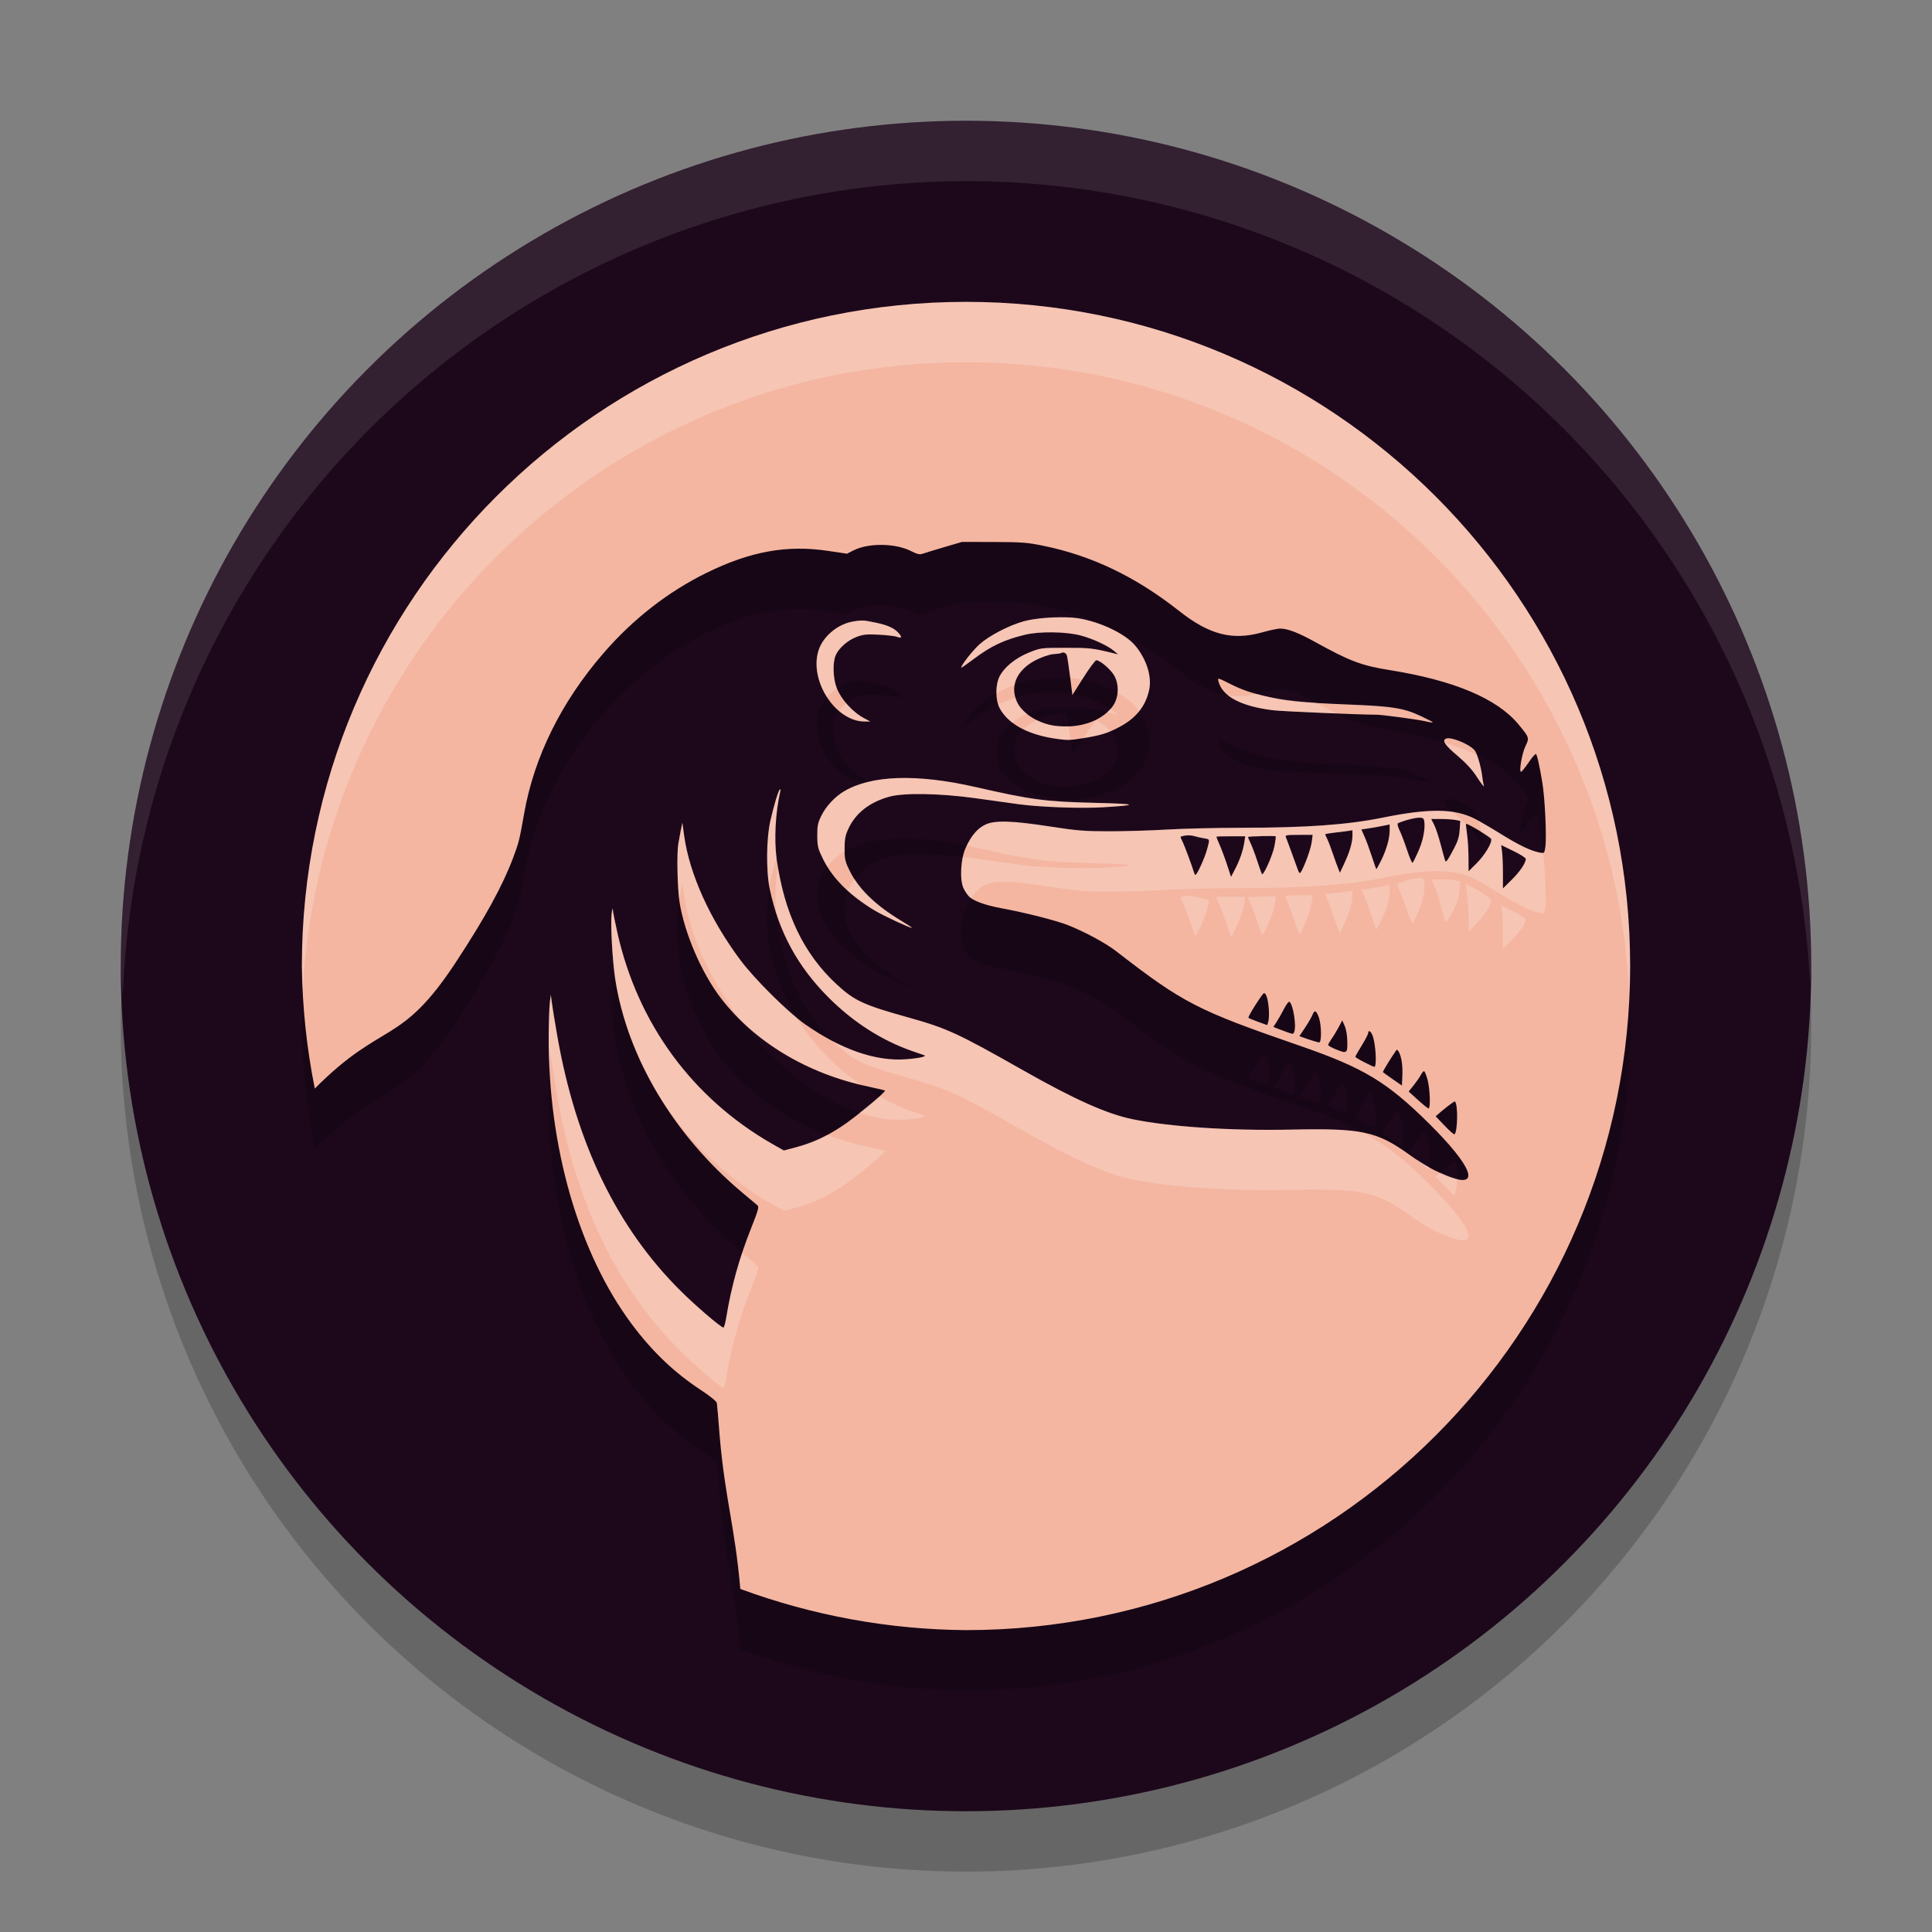 <svg xmlns="http://www.w3.org/2000/svg" width="32" height="32" version="1.1">
 <rect width="100%" height="100%" fill="#808080" stroke="none"/>
 <circle style="opacity:0.2" cx="16" cy="17" r="14"/>
 <circle style="fill:#1d081b" cx="16" cy="16" r="14"/>
 <path style="opacity:0.2" d="M 16,6 C 9.925,6 5,10.925 5,17 c 0.008,0.682 0.08,1.362 0.214,2.03 1.131,-1.139 1.413,-0.686 2.336,-2.093 0.489,-0.744 0.778,-1.27 0.952,-1.738 0.092,-0.246 0.103,-0.292 0.18,-0.728 0.165,-0.936 0.613,-1.841 1.309,-2.648 0.493,-0.571 1.075,-1.025 1.716,-1.339 0.724,-0.354 1.325,-0.462 2.005,-0.361 l 0.317,0.047 0.11,-0.056 c 0.247,-0.124 0.689,-0.119 0.947,0.011 0.108,0.054 0.148,0.063 0.195,0.046 0.033,-0.012 0.193,-0.061 0.356,-0.109 l 0.297,-0.087 0.522,0.001 c 0.47,0.002 0.554,0.007 0.831,0.064 0.802,0.165 1.527,0.514 2.241,1.077 0.502,0.396 0.882,0.495 1.378,0.356 0.124,-0.035 0.258,-0.063 0.297,-0.063 0.125,4.23e-4 0.301,0.068 0.581,0.223 0.571,0.316 0.765,0.39 1.234,0.465 1.063,0.17 1.777,0.47 2.132,0.898 0.182,0.22 0.183,0.222 0.115,0.365 -0.058,0.123 -0.109,0.423 -0.071,0.422 0.01,-3.11e-4 0.066,-0.07 0.124,-0.154 0.057,-0.084 0.112,-0.148 0.121,-0.142 0.02,0.012 0.06,0.191 0.107,0.475 0.043,0.254 0.073,0.905 0.05,1.062 -0.016,0.11 -0.018,0.111 -0.093,0.097 -0.148,-0.028 -0.35,-0.125 -0.65,-0.312 -0.167,-0.104 -0.361,-0.217 -0.431,-0.252 -0.329,-0.166 -0.75,-0.171 -1.515,-0.016 -0.588,0.119 -1.257,0.168 -2.346,0.169 -0.418,2.96e-4 -0.978,0.014 -1.246,0.03 -0.268,0.016 -0.695,0.028 -0.949,0.028 -0.405,-1.91e-4 -0.527,-0.01 -0.974,-0.079 -0.638,-0.098 -0.917,-0.106 -1.074,-0.03 -0.13,0.063 -0.23,0.18 -0.32,0.375 -0.089,0.192 -0.106,0.546 -0.035,0.686 0.026,0.051 0.068,0.112 0.093,0.134 0.081,0.073 0.265,0.138 0.524,0.187 0.41,0.076 0.913,0.204 1.113,0.283 0.277,0.11 0.622,0.296 0.794,0.43 1.112,0.861 1.34,0.978 3.036,1.564 1.068,0.369 1.451,0.601 2.154,1.298 0.701,0.697 0.846,1.061 0.352,0.882 -0.233,-0.084 -0.437,-0.196 -0.69,-0.377 -0.539,-0.386 -0.783,-0.437 -1.958,-0.412 -0.998,0.021 -2.01,-0.046 -2.622,-0.172 -0.424,-0.087 -0.96,-0.327 -1.805,-0.806 -1.101,-0.624 -1.268,-0.7 -1.911,-0.88 -0.743,-0.207 -0.892,-0.277 -1.184,-0.547 -0.55,-0.507 -0.873,-1.184 -0.996,-2.085 -0.043,-0.314 -0.019,-0.763 0.059,-1.104 0.007,-0.033 0.005,-0.052 -0.005,-0.042 -0.027,0.027 -0.097,0.259 -0.156,0.516 -0.069,0.3 -0.074,0.842 -0.011,1.139 0.15,0.708 0.461,1.28 0.975,1.794 0.41,0.41 0.881,0.711 1.39,0.888 0.085,0.029 0.171,0.059 0.191,0.066 0.059,0.02 -0.088,0.053 -0.309,0.068 -0.497,0.036 -1.071,-0.165 -1.668,-0.584 -0.28,-0.196 -0.831,-0.744 -1.066,-1.059 -0.504,-0.675 -0.842,-1.423 -0.931,-2.058 l -0.03,-0.216 -0.027,0.13 c -0.014,0.072 -0.032,0.171 -0.04,0.22 -0.028,0.167 -0.015,0.746 0.021,0.969 0.083,0.513 0.362,1.162 0.679,1.579 0.556,0.729 1.432,1.257 2.441,1.47 0.151,0.032 0.277,0.063 0.282,0.067 0.02,0.02 -0.481,0.436 -0.702,0.583 -0.267,0.178 -0.493,0.282 -0.784,0.36 l -0.189,0.05 -0.199,-0.113 c -1.318,-0.757 -2.22,-1.989 -2.557,-3.489 -0.04,-0.179 -0.075,-0.353 -0.077,-0.388 -0.002,-0.035 -0.01,-0.007 -0.019,0.063 -0.021,0.175 0.01,0.76 0.058,1.08 0.194,1.293 0.973,2.599 2.116,3.553 0.115,0.096 0.224,0.187 0.242,0.203 0.027,0.024 0.01,0.085 -0.099,0.359 -0.204,0.512 -0.334,0.98 -0.419,1.499 -0.016,0.095 -0.037,0.17 -0.048,0.167 -0.065,-0.024 -0.455,-0.358 -0.701,-0.602 -1.061,-1.05 -1.737,-2.446 -2.049,-4.226 -0.039,-0.221 -0.079,-0.466 -0.089,-0.544 l -0.019,-0.142 -0.016,0.13 c -0.009,0.072 -0.017,0.318 -0.019,0.548 -0.01,1.84 0.499,3.605 1.38,4.783 0.339,0.453 0.7,0.797 1.14,1.086 0.161,0.106 0.259,0.186 0.265,0.216 0.005,0.026 0.026,0.272 0.047,0.547 0.092,1.061 0.251,1.485 0.342,2.532 C 13.46,27.759 14.724,27.991 16,28 22.075,28 27,23.075 27,17 27,10.925 22.075,6 16,6 Z m 1.649,5.225 c -0.228,-0.006 -0.511,0.017 -0.683,0.063 -0.247,0.066 -0.579,0.239 -0.739,0.381 -0.112,0.1 -0.306,0.346 -0.306,0.389 0,0.007 0.092,-0.057 0.204,-0.141 0.29,-0.218 0.503,-0.319 0.853,-0.404 0.239,-0.058 0.678,-0.052 0.92,0.012 0.204,0.054 0.453,0.17 0.556,0.258 l 0.067,0.056 -0.059,-0.015 c -0.371,-0.091 -0.404,-0.094 -0.807,-0.094 -0.414,-1.6e-5 -0.417,1.86e-4 -0.611,0.078 -0.221,0.089 -0.407,0.239 -0.487,0.393 -0.071,0.137 -0.072,0.392 -0.001,0.525 0.139,0.263 0.461,0.44 0.924,0.508 0.203,0.03 0.237,0.029 0.465,-0.008 0.285,-0.047 0.385,-0.077 0.564,-0.168 0.297,-0.15 0.463,-0.348 0.525,-0.632 0.049,-0.223 -0.049,-0.524 -0.24,-0.743 -0.17,-0.193 -0.573,-0.384 -0.937,-0.443 -0.058,-0.009 -0.128,-0.014 -0.204,-0.016 z m -3.287,0.06 c -0.1,-0.019 -0.223,0.006 -0.269,0.016 -0.239,0.054 -0.461,0.248 -0.533,0.463 -0.166,0.499 0.273,1.186 0.759,1.186 h 0.095 l -0.098,-0.052 c -0.2,-0.107 -0.387,-0.317 -0.461,-0.513 -0.058,-0.156 -0.065,-0.41 -0.015,-0.529 0.051,-0.12 0.197,-0.25 0.345,-0.306 0.114,-0.043 0.167,-0.048 0.371,-0.038 0.131,0.007 0.266,0.022 0.302,0.036 0.084,0.033 0.087,-0.001 0.007,-0.082 -0.11,-0.11 -0.303,-0.143 -0.504,-0.181 z m 3.217,0.529 c 0.045,-0.022 0.081,0.013 0.09,0.036 0.008,0.02 0.032,0.177 0.054,0.349 l 0.039,0.313 0.18,-0.285 c 0.099,-0.157 0.196,-0.288 0.215,-0.291 0.045,-0.009 0.204,0.118 0.278,0.222 0.112,0.157 0.103,0.405 -0.017,0.556 -0.192,0.24 -0.553,0.358 -0.945,0.307 -0.268,-0.034 -0.532,-0.198 -0.623,-0.385 -0.161,-0.332 0.06,-0.659 0.532,-0.79 0.08,-0.022 0.154,-0.01 0.199,-0.032 z m 2.618,0.43 c -0.027,-0.007 -0.024,0.009 -0.016,0.039 0.063,0.251 0.369,0.414 0.902,0.481 0.142,0.018 1.45,0.074 1.72,0.074 0.084,-2.5e-5 0.642,0.074 0.772,0.102 0.21,0.046 0.209,0.041 -0.024,-0.071 -0.292,-0.141 -0.478,-0.171 -1.218,-0.2 -0.79,-0.032 -1.035,-0.057 -1.41,-0.146 -0.214,-0.051 -0.368,-0.105 -0.53,-0.187 -0.113,-0.057 -0.169,-0.085 -0.196,-0.091 z m 3.785,0.984 c -0.017,2.27e-4 -0.03,0.004 -0.039,0.009 -0.058,0.036 -0.007,0.108 0.196,0.279 0.138,0.117 0.242,0.229 0.313,0.338 0.1,0.154 0.144,0.204 0.12,0.136 -0.006,-0.016 -0.015,-0.073 -0.021,-0.125 -0.02,-0.161 -0.077,-0.363 -0.118,-0.426 -0.051,-0.078 -0.259,-0.179 -0.391,-0.205 -0.022,-0.004 -0.042,-0.007 -0.059,-0.007 z m -9.109,0.659 c -0.364,0.012 -0.664,0.085 -0.89,0.218 -0.155,0.091 -0.301,0.248 -0.38,0.408 -0.057,0.117 -0.067,0.164 -0.066,0.332 0.002,0.18 0.01,0.211 0.101,0.395 0.157,0.316 0.45,0.604 0.859,0.846 0.136,0.081 0.564,0.281 0.606,0.283 0.013,6.88e-4 -0.066,-0.052 -0.176,-0.118 -0.424,-0.255 -0.703,-0.524 -0.849,-0.819 -0.082,-0.165 -0.089,-0.2 -0.089,-0.376 1.17e-4,-0.158 0.011,-0.218 0.062,-0.328 0.12,-0.262 0.355,-0.445 0.686,-0.534 0.24,-0.065 0.84,-0.054 1.421,0.027 0.255,0.035 0.575,0.081 0.712,0.099 0.358,0.049 1.028,0.073 1.401,0.051 0.606,-0.036 0.573,-0.056 -0.118,-0.073 -0.841,-0.02 -1.056,-0.048 -2.007,-0.265 -0.481,-0.109 -0.908,-0.158 -1.272,-0.146 z m 8.707,0.678 c 0.029,0.059 0.024,0.275 -0.078,0.512 -0.048,0.111 -0.096,0.207 -0.106,0.214 -0.01,0.006 -0.052,-0.093 -0.094,-0.22 -0.042,-0.127 -0.098,-0.273 -0.124,-0.324 -0.025,-0.051 -0.036,-0.1 -0.026,-0.11 0.019,-0.017 0.39,-0.145 0.427,-0.071 z m 0.125,0 h 0.164 c 0.09,0 0.198,0.008 0.24,0.016 l 0.077,0.015 -0.009,0.149 c -0.007,0.109 -0.03,0.187 -0.089,0.298 -0.11,0.211 -0.139,0.252 -0.153,0.209 -0.006,-0.019 -0.04,-0.139 -0.073,-0.266 -0.033,-0.127 -0.082,-0.274 -0.109,-0.326 z m 0.577,0.081 c 0.016,-0.016 0.404,0.217 0.416,0.25 0.022,0.057 -0.106,0.27 -0.244,0.407 l -0.13,0.128 -0.001,-0.224 c -2.47e-4,-0.124 -0.011,-0.298 -0.024,-0.388 -0.013,-0.09 -0.02,-0.168 -0.016,-0.172 z m -1.265,0.009 v 0.105 c 0,0.131 -0.055,0.321 -0.145,0.5 -0.038,0.075 -0.072,0.137 -0.075,0.137 -0.004,0 -0.037,-0.094 -0.074,-0.208 -0.037,-0.114 -0.091,-0.262 -0.121,-0.329 l -0.054,-0.122 0.11,-0.016 c 0.061,-0.009 0.125,-0.02 0.145,-0.024 0.02,-0.004 0.076,-0.015 0.125,-0.024 z m -0.616,0.097 v 0.093 c 0,0.112 -0.05,0.277 -0.141,0.469 l -0.067,0.142 -0.028,-0.071 c -0.016,-0.039 -0.057,-0.151 -0.09,-0.248 -0.033,-0.098 -0.075,-0.208 -0.093,-0.243 -0.018,-0.035 -0.032,-0.069 -0.032,-0.075 0,-0.006 0.062,-0.017 0.137,-0.026 0.075,-0.008 0.177,-0.021 0.226,-0.028 z m -0.89,0.075 h 0.231 l -0.016,0.124 c -0.015,0.11 -0.12,0.4 -0.179,0.493 -0.018,0.028 -0.028,0.02 -0.05,-0.036 -0.015,-0.039 -0.061,-0.166 -0.103,-0.283 -0.042,-0.117 -0.085,-0.232 -0.095,-0.255 -0.017,-0.038 0.001,-0.042 0.212,-0.042 z m -0.61,0.021 c 0.111,-0.002 0.222,-0.002 0.228,0.004 0.006,0.006 -0.004,0.082 -0.021,0.168 -0.034,0.161 -0.185,0.495 -0.207,0.457 -0.007,-0.012 -0.043,-0.112 -0.079,-0.223 -0.036,-0.111 -0.086,-0.243 -0.111,-0.293 -0.025,-0.05 -0.042,-0.095 -0.038,-0.099 0.007,-0.006 0.117,-0.011 0.228,-0.013 z m -1.11,0.003 c 0.261,0.074 0.261,-0.01 0.201,0.22 -0.034,0.13 -0.165,0.42 -0.191,0.42 -0.007,0 -0.016,-0.013 -0.021,-0.03 -0.038,-0.125 -0.163,-0.461 -0.192,-0.517 -0.02,-0.038 -0.035,-0.075 -0.035,-0.082 0,-0.007 0.112,-0.048 0.238,-0.012 z m 0.595,0 h 0.239 l -0.015,0.101 c -0.022,0.139 -0.074,0.291 -0.153,0.443 l -0.067,0.129 -0.066,-0.2 c -0.036,-0.11 -0.091,-0.257 -0.122,-0.328 -0.031,-0.07 -0.055,-0.132 -0.055,-0.137 0,-0.005 0.107,-0.008 0.239,-0.008 z m 4.478,0.145 0.203,0.099 c 0.112,0.054 0.205,0.113 0.205,0.13 0.002,0.066 -0.097,0.213 -0.235,0.348 l -0.144,0.142 v -0.251 c 0,-0.138 -0.007,-0.3 -0.015,-0.36 z m -3.932,2.455 c 0.069,-0.02 0.109,0.355 0.073,0.477 l -0.016,0.051 -0.149,-0.054 c -0.082,-0.03 -0.155,-0.06 -0.161,-0.066 -0.018,-0.018 0.231,-0.402 0.254,-0.408 z m 0.424,0.141 c 0.061,0.038 0.119,0.396 0.081,0.497 -0.016,0.043 -0.018,0.042 -0.115,0.008 -0.039,-0.014 -0.108,-0.039 -0.152,-0.056 l -0.079,-0.032 0.051,-0.078 c 0.028,-0.043 0.083,-0.139 0.122,-0.215 0.039,-0.076 0.08,-0.131 0.093,-0.124 z m 0.43,0.16 c 0.015,0.004 0.033,0.034 0.055,0.09 0.047,0.118 0.053,0.427 0.008,0.424 -0.016,-9.82e-4 -0.097,-0.024 -0.179,-0.052 l -0.148,-0.052 0.094,-0.141 c 0.052,-0.078 0.106,-0.172 0.121,-0.208 0.018,-0.045 0.033,-0.065 0.048,-0.06 z m 0.446,0.149 0.042,0.095 c 0.024,0.057 0.04,0.16 0.042,0.259 0.003,0.194 -0.007,0.2 -0.193,0.124 -0.069,-0.028 -0.125,-0.06 -0.125,-0.071 0,-0.011 0.023,-0.052 0.051,-0.091 0.028,-0.039 0.082,-0.127 0.118,-0.193 z m 0.454,0.18 c 0.014,0.007 0.031,0.031 0.046,0.066 0.054,0.131 0.077,0.528 0.03,0.524 -0.009,-7.56e-4 -0.082,-0.035 -0.164,-0.077 -0.082,-0.041 -0.149,-0.082 -0.149,-0.091 0,-0.009 0.049,-0.094 0.107,-0.189 0.059,-0.095 0.106,-0.187 0.106,-0.204 0,-0.027 0.01,-0.036 0.024,-0.028 z m 0.446,0.307 c 0.004,-0.006 0.017,0.004 0.03,0.023 0.047,0.073 0.072,0.22 0.066,0.391 L 23.22,18.98 23.068,18.875 c -0.083,-0.058 -0.157,-0.111 -0.162,-0.117 -0.008,-0.008 0.144,-0.256 0.226,-0.369 z m 0.454,0.354 c 0.011,0 0.036,0.062 0.058,0.138 0.041,0.147 0.053,0.479 0.017,0.479 -0.012,0 -0.09,-0.063 -0.175,-0.14 l -0.154,-0.14 0.083,-0.103 c 0.045,-0.057 0.098,-0.133 0.117,-0.169 0.019,-0.036 0.043,-0.066 0.054,-0.066 z m 0.497,0.505 c 0.007,-0.005 0.014,-0.003 0.017,0 0.051,0.051 0.043,0.501 -0.009,0.541 -0.009,0.007 -0.082,-0.058 -0.164,-0.144 L 23.779,19.489 23.889,19.395 c 0.113,-0.095 0.171,-0.13 0.193,-0.146 z"/>
 <path style="fill:#f4b6a1" d="M 16,5 C 9.925,5 5,9.925 5,16 c 0.008,0.682 0.08,1.362 0.214,2.03 C 6.345,16.891 6.627,17.345 7.55,15.938 8.039,15.194 8.327,14.667 8.502,14.2 8.594,13.954 8.605,13.908 8.682,13.472 8.847,12.537 9.294,11.631 9.991,10.824 10.484,10.253 11.067,9.799 11.707,9.486 12.431,9.131 13.032,9.023 13.712,9.124 l 0.317,0.047 0.11,-0.056 c 0.247,-0.124 0.689,-0.119 0.947,0.011 0.108,0.054 0.148,0.063 0.195,0.046 0.033,-0.012 0.193,-0.061 0.356,-0.109 l 0.297,-0.087 0.522,0.001 c 0.47,0.002 0.554,0.007 0.831,0.064 0.802,0.165 1.527,0.514 2.241,1.077 0.502,0.396 0.882,0.495 1.378,0.356 0.124,-0.035 0.258,-0.063 0.297,-0.063 0.125,4.23e-4 0.301,0.068 0.581,0.223 0.571,0.316 0.765,0.39 1.234,0.465 1.063,0.17 1.777,0.47 2.132,0.898 0.182,0.22 0.183,0.222 0.115,0.365 -0.058,0.123 -0.109,0.423 -0.071,0.422 0.01,-3.11e-4 0.066,-0.07 0.124,-0.154 0.057,-0.084 0.112,-0.148 0.121,-0.142 0.02,0.012 0.06,0.191 0.107,0.475 0.043,0.254 0.073,0.905 0.05,1.062 -0.016,0.11 -0.018,0.111 -0.093,0.097 -0.148,-0.028 -0.35,-0.125 -0.65,-0.312 -0.167,-0.104 -0.361,-0.217 -0.431,-0.252 -0.329,-0.166 -0.75,-0.171 -1.515,-0.016 -0.588,0.119 -1.257,0.168 -2.346,0.169 -0.418,2.96e-4 -0.978,0.014 -1.246,0.03 -0.268,0.016 -0.695,0.028 -0.949,0.028 -0.405,-1.91e-4 -0.527,-0.01 -0.974,-0.079 -0.638,-0.098 -0.917,-0.106 -1.074,-0.03 -0.13,0.063 -0.23,0.18 -0.32,0.375 -0.089,0.192 -0.106,0.546 -0.035,0.686 0.026,0.051 0.068,0.112 0.093,0.134 0.081,0.073 0.265,0.138 0.524,0.187 0.41,0.076 0.913,0.204 1.113,0.283 0.277,0.11 0.622,0.296 0.794,0.43 1.112,0.861 1.34,0.978 3.036,1.564 1.068,0.369 1.451,0.601 2.154,1.298 0.701,0.697 0.846,1.061 0.352,0.882 -0.233,-0.084 -0.437,-0.196 -0.69,-0.377 -0.539,-0.386 -0.783,-0.437 -1.958,-0.412 -0.998,0.021 -2.01,-0.046 -2.622,-0.172 -0.424,-0.087 -0.96,-0.327 -1.805,-0.806 -1.101,-0.624 -1.268,-0.7 -1.911,-0.88 -0.743,-0.207 -0.892,-0.277 -1.184,-0.547 -0.55,-0.507 -0.873,-1.184 -0.996,-2.085 -0.043,-0.314 -0.019,-0.763 0.059,-1.104 0.007,-0.033 0.005,-0.052 -0.005,-0.042 -0.027,0.027 -0.097,0.259 -0.156,0.516 -0.069,0.3 -0.074,0.842 -0.011,1.139 0.15,0.708 0.461,1.28 0.975,1.794 0.41,0.41 0.881,0.711 1.39,0.888 0.085,0.029 0.171,0.059 0.191,0.066 0.059,0.02 -0.088,0.053 -0.309,0.068 -0.497,0.036 -1.071,-0.165 -1.668,-0.584 -0.28,-0.196 -0.831,-0.744 -1.066,-1.059 -0.504,-0.675 -0.842,-1.423 -0.931,-2.058 l -0.03,-0.216 -0.027,0.13 c -0.014,0.072 -0.032,0.171 -0.04,0.22 -0.028,0.167 -0.015,0.746 0.021,0.969 0.083,0.513 0.362,1.162 0.679,1.579 0.556,0.729 1.432,1.257 2.441,1.47 0.151,0.032 0.277,0.063 0.282,0.067 0.02,0.02 -0.481,0.436 -0.702,0.583 -0.267,0.178 -0.493,0.282 -0.784,0.36 l -0.189,0.05 -0.199,-0.113 c -1.318,-0.757 -2.22,-1.989 -2.557,-3.489 -0.04,-0.179 -0.075,-0.353 -0.077,-0.388 -0.002,-0.035 -0.01,-0.007 -0.019,0.063 -0.021,0.175 0.01,0.76 0.058,1.08 0.194,1.293 0.973,2.599 2.116,3.553 0.115,0.096 0.224,0.187 0.242,0.203 0.027,0.024 0.01,0.085 -0.099,0.359 -0.204,0.512 -0.334,0.98 -0.419,1.499 -0.016,0.095 -0.037,0.17 -0.048,0.167 -0.065,-0.024 -0.455,-0.358 -0.701,-0.602 -1.061,-1.05 -1.737,-2.446 -2.049,-4.226 -0.039,-0.221 -0.079,-0.466 -0.089,-0.544 l -0.019,-0.142 -0.016,0.13 c -0.009,0.072 -0.017,0.318 -0.019,0.548 -0.01,1.84 0.499,3.605 1.38,4.783 0.339,0.453 0.7,0.797 1.14,1.086 0.161,0.106 0.259,0.186 0.265,0.216 0.005,0.026 0.026,0.272 0.047,0.547 0.092,1.061 0.251,1.485 0.342,2.532 C 13.46,26.759 14.724,26.991 16,27 22.075,27 27,22.075 27,16 27,9.925 22.075,5 16,5 Z m 1.649,5.225 c -0.228,-0.006 -0.511,0.017 -0.683,0.063 -0.247,0.066 -0.579,0.239 -0.739,0.381 -0.112,0.1 -0.306,0.346 -0.306,0.389 0,0.007 0.092,-0.057 0.204,-0.141 0.29,-0.218 0.503,-0.319 0.853,-0.404 0.239,-0.058 0.678,-0.052 0.92,0.012 0.204,0.054 0.453,0.17 0.556,0.258 l 0.067,0.056 -0.059,-0.015 c -0.371,-0.091 -0.404,-0.094 -0.807,-0.094 -0.414,-1.6e-5 -0.417,1.86e-4 -0.611,0.078 -0.221,0.089 -0.407,0.239 -0.487,0.393 -0.071,0.137 -0.072,0.392 -0.001,0.525 0.139,0.263 0.461,0.44 0.924,0.508 0.203,0.03 0.237,0.029 0.465,-0.008 0.285,-0.047 0.385,-0.077 0.564,-0.168 0.297,-0.15 0.463,-0.348 0.525,-0.632 0.049,-0.223 -0.049,-0.524 -0.24,-0.743 -0.17,-0.193 -0.573,-0.384 -0.937,-0.443 -0.058,-0.009 -0.128,-0.014 -0.204,-0.016 z m -3.287,0.06 c -0.1,-0.019 -0.223,0.006 -0.269,0.016 -0.239,0.054 -0.461,0.248 -0.533,0.463 -0.166,0.499 0.273,1.186 0.759,1.186 h 0.095 l -0.098,-0.052 c -0.2,-0.107 -0.387,-0.317 -0.461,-0.513 -0.058,-0.156 -0.065,-0.41 -0.015,-0.529 0.051,-0.12 0.197,-0.25 0.345,-0.306 0.114,-0.043 0.167,-0.048 0.371,-0.038 0.131,0.007 0.266,0.022 0.302,0.036 0.084,0.033 0.087,-0.001 0.007,-0.082 -0.11,-0.11 -0.303,-0.143 -0.504,-0.181 z m 3.217,0.529 c 0.045,-0.022 0.081,0.013 0.09,0.036 0.008,0.02 0.032,0.177 0.054,0.349 l 0.039,0.313 0.18,-0.285 c 0.099,-0.157 0.196,-0.288 0.215,-0.291 0.045,-0.009 0.204,0.118 0.278,0.222 0.112,0.157 0.103,0.405 -0.017,0.556 -0.192,0.24 -0.553,0.358 -0.945,0.307 -0.268,-0.034 -0.532,-0.198 -0.623,-0.385 -0.161,-0.332 0.06,-0.659 0.532,-0.79 0.08,-0.022 0.154,-0.01 0.199,-0.032 z m 2.618,0.43 c -0.027,-0.007 -0.024,0.009 -0.016,0.039 0.063,0.251 0.369,0.414 0.902,0.481 0.142,0.018 1.45,0.074 1.72,0.074 0.084,-2.5e-5 0.642,0.074 0.772,0.102 0.21,0.046 0.209,0.041 -0.024,-0.071 -0.292,-0.141 -0.478,-0.171 -1.218,-0.2 -0.79,-0.032 -1.035,-0.057 -1.41,-0.146 -0.214,-0.051 -0.368,-0.105 -0.53,-0.187 -0.113,-0.057 -0.169,-0.085 -0.196,-0.091 z m 3.785,0.984 c -0.017,2.27e-4 -0.03,0.004 -0.039,0.009 -0.058,0.036 -0.007,0.108 0.196,0.279 0.138,0.117 0.242,0.229 0.313,0.338 0.1,0.154 0.144,0.204 0.12,0.136 -0.006,-0.016 -0.015,-0.073 -0.021,-0.125 -0.02,-0.161 -0.077,-0.363 -0.118,-0.426 -0.051,-0.078 -0.259,-0.179 -0.391,-0.205 -0.022,-0.004 -0.042,-0.007 -0.059,-0.007 z m -9.109,0.659 c -0.364,0.012 -0.664,0.085 -0.89,0.218 -0.155,0.091 -0.301,0.248 -0.38,0.408 -0.057,0.117 -0.067,0.164 -0.066,0.332 0.002,0.18 0.01,0.211 0.101,0.395 0.157,0.316 0.45,0.604 0.859,0.846 0.136,0.081 0.564,0.281 0.606,0.283 0.013,6.88e-4 -0.066,-0.052 -0.176,-0.118 -0.424,-0.255 -0.703,-0.524 -0.849,-0.819 -0.082,-0.165 -0.089,-0.2 -0.089,-0.376 1.17e-4,-0.158 0.011,-0.218 0.062,-0.328 0.12,-0.262 0.355,-0.445 0.686,-0.534 0.24,-0.065 0.84,-0.054 1.421,0.027 0.255,0.035 0.575,0.081 0.712,0.099 0.358,0.049 1.028,0.073 1.401,0.051 0.606,-0.036 0.573,-0.056 -0.118,-0.073 -0.841,-0.02 -1.056,-0.048 -2.007,-0.265 -0.481,-0.109 -0.908,-0.158 -1.272,-0.146 z m 8.707,0.678 c 0.029,0.059 0.024,0.275 -0.078,0.512 -0.048,0.111 -0.096,0.207 -0.106,0.214 -0.01,0.006 -0.052,-0.093 -0.094,-0.22 -0.042,-0.127 -0.098,-0.273 -0.124,-0.324 -0.025,-0.051 -0.036,-0.1 -0.026,-0.11 0.019,-0.017 0.39,-0.145 0.427,-0.071 z m 0.125,0 h 0.164 c 0.09,0 0.198,0.008 0.24,0.016 l 0.077,0.015 -0.009,0.149 c -0.007,0.109 -0.03,0.187 -0.089,0.298 -0.11,0.211 -0.139,0.252 -0.153,0.209 -0.006,-0.019 -0.04,-0.139 -0.073,-0.266 -0.033,-0.127 -0.082,-0.274 -0.109,-0.326 z m 0.577,0.081 c 0.016,-0.016 0.404,0.217 0.416,0.25 0.022,0.057 -0.106,0.27 -0.244,0.407 l -0.13,0.128 -0.001,-0.224 c -2.47e-4,-0.124 -0.011,-0.298 -0.024,-0.388 -0.013,-0.09 -0.02,-0.168 -0.016,-0.172 z m -1.265,0.009 v 0.105 c 0,0.131 -0.055,0.321 -0.145,0.5 -0.038,0.075 -0.072,0.137 -0.075,0.137 -0.004,0 -0.037,-0.094 -0.074,-0.208 -0.037,-0.114 -0.091,-0.262 -0.121,-0.329 l -0.054,-0.122 0.11,-0.016 c 0.061,-0.009 0.125,-0.02 0.145,-0.024 0.02,-0.004 0.076,-0.015 0.125,-0.024 z m -0.616,0.097 v 0.093 c 0,0.112 -0.05,0.277 -0.141,0.469 l -0.067,0.142 -0.028,-0.071 c -0.016,-0.039 -0.057,-0.151 -0.09,-0.248 -0.033,-0.098 -0.075,-0.208 -0.093,-0.243 -0.018,-0.035 -0.032,-0.069 -0.032,-0.075 0,-0.006 0.062,-0.017 0.137,-0.026 0.075,-0.008 0.177,-0.021 0.226,-0.028 z m -0.89,0.075 h 0.231 l -0.016,0.124 c -0.015,0.11 -0.12,0.4 -0.179,0.493 -0.018,0.028 -0.028,0.02 -0.05,-0.036 -0.015,-0.039 -0.061,-0.166 -0.103,-0.283 -0.042,-0.117 -0.085,-0.232 -0.095,-0.255 -0.017,-0.038 0.001,-0.042 0.212,-0.042 z m -0.61,0.021 c 0.111,-0.002 0.222,-0.002 0.228,0.004 0.006,0.006 -0.004,0.082 -0.021,0.168 -0.034,0.161 -0.185,0.495 -0.207,0.457 -0.007,-0.012 -0.043,-0.112 -0.079,-0.223 -0.036,-0.111 -0.086,-0.243 -0.111,-0.293 -0.025,-0.05 -0.042,-0.095 -0.038,-0.099 0.007,-0.006 0.117,-0.011 0.228,-0.013 z m -1.11,0.003 c 0.261,0.074 0.261,-0.01 0.201,0.22 -0.034,0.13 -0.165,0.42 -0.191,0.42 -0.007,0 -0.016,-0.013 -0.021,-0.03 -0.038,-0.125 -0.163,-0.461 -0.192,-0.517 -0.02,-0.038 -0.035,-0.075 -0.035,-0.082 0,-0.007 0.112,-0.048 0.238,-0.012 z m 0.595,0 h 0.239 l -0.015,0.101 c -0.022,0.139 -0.074,0.291 -0.153,0.443 l -0.067,0.129 -0.066,-0.2 c -0.036,-0.11 -0.091,-0.257 -0.122,-0.328 -0.031,-0.07 -0.055,-0.132 -0.055,-0.137 0,-0.005 0.107,-0.008 0.239,-0.008 z m 4.478,0.145 0.203,0.099 c 0.112,0.054 0.205,0.113 0.205,0.13 0.002,0.066 -0.097,0.213 -0.235,0.348 l -0.144,0.142 v -0.251 c 0,-0.138 -0.007,-0.3 -0.015,-0.36 z m -3.932,2.455 c 0.069,-0.02 0.109,0.355 0.073,0.477 l -0.016,0.051 -0.149,-0.054 c -0.082,-0.03 -0.155,-0.06 -0.161,-0.066 -0.018,-0.018 0.231,-0.402 0.254,-0.408 z m 0.424,0.141 c 0.061,0.038 0.119,0.396 0.081,0.497 -0.016,0.043 -0.018,0.042 -0.115,0.008 -0.039,-0.014 -0.108,-0.039 -0.152,-0.056 l -0.079,-0.032 0.051,-0.078 c 0.028,-0.043 0.083,-0.139 0.122,-0.215 0.039,-0.076 0.08,-0.131 0.093,-0.124 z m 0.43,0.16 c 0.015,0.004 0.033,0.034 0.055,0.09 0.047,0.118 0.053,0.427 0.008,0.424 -0.016,-9.82e-4 -0.097,-0.024 -0.179,-0.052 l -0.148,-0.052 0.094,-0.141 c 0.052,-0.078 0.106,-0.172 0.121,-0.208 0.018,-0.045 0.033,-0.065 0.048,-0.06 z m 0.446,0.149 0.042,0.095 c 0.024,0.057 0.04,0.16 0.042,0.259 0.003,0.194 -0.007,0.2 -0.193,0.124 -0.069,-0.028 -0.125,-0.06 -0.125,-0.071 0,-0.011 0.023,-0.052 0.051,-0.091 0.028,-0.039 0.082,-0.127 0.118,-0.193 z m 0.454,0.18 c 0.014,0.007 0.031,0.031 0.046,0.066 0.054,0.131 0.077,0.528 0.03,0.524 -0.009,-7.56e-4 -0.082,-0.035 -0.164,-0.077 -0.082,-0.041 -0.149,-0.082 -0.149,-0.091 0,-0.009 0.049,-0.094 0.107,-0.189 0.059,-0.095 0.106,-0.187 0.106,-0.204 0,-0.027 0.01,-0.036 0.024,-0.028 z m 0.446,0.307 c 0.004,-0.006 0.017,0.004 0.03,0.023 0.047,0.073 0.072,0.22 0.066,0.391 L 23.22,17.98 23.068,17.875 c -0.083,-0.058 -0.157,-0.111 -0.162,-0.117 -0.008,-0.008 0.144,-0.256 0.226,-0.369 z m 0.454,0.354 c 0.011,0 0.036,0.062 0.058,0.138 0.041,0.147 0.053,0.479 0.017,0.479 -0.012,0 -0.09,-0.063 -0.175,-0.14 l -0.154,-0.14 0.083,-0.103 c 0.045,-0.057 0.098,-0.133 0.117,-0.169 0.019,-0.036 0.043,-0.066 0.054,-0.066 z m 0.497,0.505 c 0.007,-0.005 0.014,-0.003 0.017,0 0.051,0.051 0.043,0.501 -0.009,0.541 -0.009,0.007 -0.082,-0.058 -0.164,-0.144 L 23.779,18.489 23.889,18.395 c 0.113,-0.095 0.171,-0.13 0.193,-0.146 z"/>
 <path style="fill:#ffffff;opacity:0.1" d="M 16 2 A 14 14 0 0 0 2 16 A 14 14 0 0 0 2.035 16.5 A 14 14 0 0 1 16 3 A 14 14 0 0 1 29.98 16.279 A 14 14 0 0 0 30 16 A 14 14 0 0 0 16 2 z"/>
 <path style="fill:#ffffff;opacity:0.2" d="M 16 5 C 9.925 5 5 9.925 5 16 C 5.002 16.141 5.007 16.282 5.014 16.422 C 5.314 10.615 10.119 6 16 6 C 21.908 6 26.727 10.657 26.988 16.5 C 26.996 16.334 27 16.168 27 16 C 27 9.925 22.075 5 16 5 z M 17.648 10.225 C 17.42 10.218 17.137 10.243 16.965 10.289 C 16.718 10.355 16.386 10.527 16.227 10.67 C 16.114 10.77 15.92 11.016 15.92 11.059 C 15.92 11.065 16.013 11.002 16.125 10.918 C 16.415 10.7 16.627 10.599 16.977 10.514 C 17.215 10.456 17.654 10.461 17.896 10.525 C 18.1 10.579 18.35 10.695 18.453 10.783 L 18.52 10.84 L 18.461 10.826 C 18.09 10.735 18.057 10.732 17.654 10.732 C 17.24 10.732 17.237 10.731 17.043 10.809 C 16.822 10.897 16.637 11.049 16.557 11.203 C 16.519 11.276 16.502 11.381 16.504 11.484 C 16.602 11.43 16.704 11.381 16.807 11.342 C 16.847 11.125 17.052 10.939 17.381 10.848 C 17.461 10.826 17.533 10.837 17.578 10.814 C 17.623 10.792 17.661 10.828 17.67 10.852 C 17.678 10.872 17.701 11.029 17.723 11.201 L 17.727 11.23 C 17.771 11.233 17.817 11.236 17.854 11.242 C 17.876 11.246 17.899 11.253 17.922 11.258 L 17.941 11.229 C 18.041 11.072 18.137 10.941 18.156 10.938 C 18.201 10.929 18.36 11.055 18.434 11.158 C 18.496 11.246 18.519 11.363 18.508 11.475 C 18.624 11.54 18.727 11.612 18.791 11.686 C 18.818 11.716 18.838 11.751 18.861 11.785 C 18.945 11.683 19.001 11.567 19.031 11.428 C 19.08 11.205 18.983 10.904 18.791 10.686 C 18.706 10.589 18.564 10.491 18.396 10.412 C 18.229 10.333 18.036 10.272 17.854 10.242 C 17.796 10.233 17.727 10.227 17.65 10.225 L 17.648 10.225 z M 14.207 10.283 C 14.158 10.288 14.117 10.298 14.094 10.303 C 13.854 10.357 13.632 10.55 13.561 10.766 C 13.477 11.016 13.547 11.313 13.697 11.547 C 13.746 11.492 13.802 11.444 13.865 11.404 C 13.863 11.398 13.858 11.391 13.855 11.385 C 13.797 11.229 13.791 10.976 13.842 10.857 C 13.893 10.737 14.038 10.607 14.186 10.551 C 14.299 10.508 14.353 10.503 14.557 10.514 C 14.687 10.52 14.823 10.535 14.859 10.549 C 14.943 10.581 14.946 10.547 14.865 10.467 C 14.755 10.356 14.562 10.324 14.361 10.285 C 14.312 10.276 14.256 10.278 14.207 10.283 z M 20.82 11.494 C 20.653 11.533 20.496 11.541 20.344 11.52 C 20.495 11.639 20.742 11.721 21.084 11.764 C 21.173 11.775 21.664 11.798 22.127 11.816 C 22.028 11.767 21.92 11.709 21.789 11.637 C 21.439 11.613 21.18 11.584 20.924 11.523 C 20.885 11.514 20.856 11.504 20.82 11.494 z M 17.76 11.502 L 17.762 11.514 L 17.768 11.502 C 17.765 11.502 17.762 11.502 17.76 11.502 z M 16.822 11.559 C 16.719 11.59 16.622 11.622 16.533 11.664 C 16.54 11.686 16.545 11.711 16.555 11.729 C 16.603 11.82 16.675 11.899 16.766 11.969 C 16.838 11.913 16.923 11.864 17.014 11.824 C 16.943 11.767 16.881 11.705 16.848 11.637 C 16.835 11.61 16.83 11.585 16.822 11.559 z M 14.018 11.648 C 13.97 11.685 13.928 11.726 13.895 11.77 C 14.021 11.878 14.166 11.951 14.318 11.951 L 14.414 11.951 L 14.316 11.898 C 14.207 11.84 14.103 11.75 14.018 11.648 z M 18.391 11.742 C 18.373 11.762 18.356 11.783 18.336 11.801 C 18.381 11.811 18.402 11.812 18.461 11.826 L 18.52 11.84 L 18.453 11.783 C 18.437 11.77 18.412 11.757 18.391 11.742 z M 17.174 11.926 C 17.086 11.969 17.012 12.02 16.953 12.078 C 17.1 12.149 17.273 12.206 17.479 12.236 C 17.592 12.253 17.658 12.255 17.729 12.252 L 17.723 12.201 C 17.712 12.116 17.707 12.09 17.697 12.027 C 17.623 12.03 17.548 12.031 17.471 12.021 C 17.366 12.008 17.267 11.972 17.174 11.926 z M 18.156 11.938 C 18.138 11.941 18.042 12.071 17.943 12.227 C 18.158 12.191 18.269 12.159 18.387 12.109 C 18.306 12.019 18.194 11.93 18.156 11.938 z M 23.936 12.305 C 23.957 12.35 24.019 12.415 24.141 12.518 C 24.279 12.634 24.382 12.746 24.453 12.855 C 24.553 13.01 24.596 13.061 24.572 12.992 C 24.566 12.976 24.557 12.919 24.551 12.867 C 24.534 12.734 24.494 12.589 24.457 12.502 C 24.302 12.43 24.128 12.363 23.936 12.305 z M 14.873 12.889 C 14.702 12.894 14.546 12.913 14.404 12.945 L 14.414 12.951 L 14.377 12.951 C 14.228 12.988 14.095 13.039 13.982 13.105 C 13.828 13.196 13.682 13.353 13.604 13.514 C 13.546 13.63 13.536 13.678 13.537 13.846 C 13.539 14.025 13.548 14.056 13.639 14.24 C 13.658 14.279 13.684 14.316 13.707 14.354 C 13.785 14.254 13.881 14.165 13.982 14.105 C 13.986 14.103 13.99 14.102 13.994 14.1 C 13.994 14.083 13.99 14.076 13.99 14.057 C 13.99 13.899 14 13.838 14.051 13.729 C 14.171 13.466 14.407 13.283 14.738 13.193 C 14.978 13.128 15.578 13.14 16.158 13.221 C 16.413 13.256 16.734 13.302 16.871 13.32 C 17.229 13.369 17.899 13.393 18.271 13.371 C 18.877 13.335 18.844 13.315 18.152 13.299 C 17.311 13.279 17.096 13.251 16.145 13.035 C 15.663 12.926 15.237 12.877 14.873 12.889 z M 12.916 13.074 C 12.889 13.102 12.819 13.333 12.76 13.59 C 12.694 13.879 12.688 14.389 12.744 14.691 C 12.75 14.658 12.753 14.619 12.76 14.59 C 12.794 14.439 12.83 14.314 12.861 14.217 C 12.819 13.903 12.844 13.457 12.922 13.117 C 12.929 13.085 12.926 13.064 12.916 13.074 z M 23.828 13.428 C 23.586 13.425 23.288 13.463 22.906 13.541 C 22.319 13.66 21.649 13.708 20.561 13.709 C 20.143 13.709 19.582 13.724 19.314 13.74 C 19.047 13.756 18.62 13.768 18.365 13.768 C 17.961 13.767 17.839 13.756 17.393 13.688 C 16.755 13.589 16.475 13.582 16.318 13.658 C 16.195 13.718 16.098 13.83 16.012 14.008 C 16.056 14.017 16.099 14.025 16.145 14.035 C 17.096 14.251 17.311 14.279 18.152 14.299 C 18.844 14.315 18.877 14.335 18.271 14.371 C 17.899 14.393 17.229 14.369 16.871 14.32 C 16.734 14.302 16.413 14.256 16.158 14.221 C 16.088 14.211 16.018 14.205 15.947 14.197 C 15.907 14.386 15.909 14.612 15.963 14.719 C 15.989 14.77 16.032 14.831 16.057 14.854 C 16.065 14.861 16.078 14.868 16.088 14.875 C 16.155 14.774 16.23 14.701 16.318 14.658 C 16.475 14.582 16.755 14.589 17.393 14.688 C 17.839 14.756 17.961 14.767 18.365 14.768 C 18.62 14.768 19.047 14.756 19.314 14.74 C 19.582 14.724 20.143 14.709 20.561 14.709 C 21.649 14.708 22.319 14.66 22.906 14.541 C 23.671 14.386 24.093 14.39 24.422 14.557 C 24.492 14.592 24.686 14.705 24.854 14.809 C 25.154 14.995 25.354 15.093 25.502 15.121 C 25.577 15.135 25.579 15.133 25.596 15.023 C 25.616 14.889 25.592 14.422 25.559 14.123 C 25.547 14.127 25.53 14.126 25.502 14.121 C 25.354 14.093 25.154 13.995 24.854 13.809 C 24.714 13.722 24.581 13.647 24.492 13.598 C 24.51 13.656 24.521 13.717 24.533 13.783 C 24.61 13.832 24.694 13.883 24.699 13.896 C 24.721 13.953 24.591 14.166 24.453 14.303 L 24.324 14.432 L 24.322 14.207 C 24.322 14.083 24.312 13.908 24.299 13.818 C 24.286 13.73 24.278 13.658 24.281 13.65 C 24.238 13.606 24.194 13.563 24.141 13.518 C 24.104 13.487 24.097 13.474 24.07 13.449 C 23.995 13.438 23.916 13.429 23.828 13.428 z M 23.5 13.543 C 23.54 13.541 23.571 13.548 23.58 13.566 C 23.609 13.625 23.604 13.841 23.502 14.078 C 23.454 14.19 23.407 14.285 23.396 14.291 C 23.386 14.297 23.345 14.198 23.303 14.07 C 23.261 13.943 23.203 13.799 23.178 13.748 C 23.152 13.698 23.142 13.647 23.152 13.637 C 23.166 13.624 23.379 13.549 23.5 13.543 z M 23.705 13.566 L 23.869 13.566 C 23.959 13.566 24.067 13.574 24.109 13.582 L 24.186 13.598 L 24.176 13.746 C 24.169 13.855 24.146 13.934 24.088 14.045 C 23.978 14.255 23.948 14.296 23.934 14.254 C 23.927 14.235 23.894 14.115 23.861 13.988 C 23.828 13.861 23.781 13.715 23.754 13.662 L 23.705 13.566 z M 11.301 13.627 L 11.275 13.758 C 11.261 13.83 11.242 13.927 11.234 13.977 C 11.209 14.133 11.219 14.642 11.25 14.891 C 11.258 14.844 11.267 14.801 11.275 14.758 L 11.301 14.627 L 11.332 14.844 C 11.419 15.468 11.747 16.199 12.236 16.865 C 12.759 17.391 13.464 17.777 14.26 17.967 C 14.073 17.836 13.893 17.691 13.725 17.523 C 13.511 17.31 13.334 17.085 13.188 16.846 C 12.891 16.602 12.464 16.172 12.262 15.9 C 11.758 15.225 11.42 14.479 11.332 13.844 L 11.301 13.627 z M 23.018 13.656 L 23.018 13.762 C 23.018 13.893 22.963 14.081 22.873 14.26 C 22.835 14.335 22.801 14.396 22.797 14.396 C 22.793 14.396 22.76 14.304 22.723 14.189 C 22.686 14.075 22.631 13.926 22.602 13.859 L 22.549 13.738 L 22.658 13.723 C 22.719 13.714 22.785 13.701 22.805 13.697 C 22.824 13.693 22.879 13.683 22.928 13.674 L 23.018 13.656 z M 22.4 13.752 L 22.4 13.846 C 22.4 13.958 22.35 14.123 22.26 14.314 L 22.193 14.457 L 22.164 14.385 C 22.148 14.346 22.107 14.235 22.074 14.137 C 22.041 14.039 22 13.93 21.982 13.895 C 21.964 13.859 21.949 13.825 21.949 13.818 C 21.949 13.812 22.011 13.801 22.086 13.793 C 22.161 13.785 22.264 13.773 22.312 13.766 L 22.4 13.752 z M 21.51 13.828 L 21.742 13.828 L 21.725 13.951 C 21.71 14.062 21.606 14.352 21.547 14.445 C 21.529 14.473 21.52 14.464 21.498 14.408 C 21.483 14.369 21.437 14.242 21.395 14.125 C 21.352 14.008 21.309 13.892 21.299 13.869 C 21.282 13.831 21.299 13.828 21.51 13.828 z M 19.701 13.838 C 19.729 13.839 19.76 13.843 19.791 13.852 C 20.052 13.926 20.052 13.842 19.992 14.072 C 19.958 14.203 19.826 14.492 19.801 14.492 C 19.794 14.492 19.784 14.479 19.779 14.463 C 19.741 14.338 19.617 14.001 19.588 13.945 C 19.568 13.907 19.553 13.872 19.553 13.865 C 19.553 13.86 19.617 13.835 19.701 13.838 z M 20.9 13.85 C 21.011 13.847 21.123 13.847 21.129 13.854 C 21.135 13.86 21.125 13.936 21.107 14.021 C 21.074 14.182 20.922 14.517 20.9 14.479 C 20.894 14.467 20.858 14.367 20.822 14.256 C 20.786 14.145 20.736 14.013 20.711 13.963 C 20.686 13.913 20.668 13.867 20.672 13.863 C 20.678 13.857 20.789 13.852 20.9 13.85 z M 20.385 13.852 L 20.625 13.852 L 20.609 13.953 C 20.588 14.092 20.536 14.244 20.457 14.396 L 20.389 14.525 L 20.324 14.324 C 20.288 14.214 20.232 14.068 20.201 13.998 C 20.17 13.928 20.146 13.864 20.146 13.859 C 20.146 13.854 20.253 13.852 20.385 13.852 z M 24.863 13.998 L 25.066 14.096 C 25.178 14.15 25.271 14.21 25.271 14.227 C 25.274 14.293 25.175 14.439 25.037 14.574 L 24.893 14.717 L 24.893 14.467 C 24.893 14.329 24.887 14.165 24.879 14.105 L 24.863 13.998 z M 12.883 14.34 C 12.844 14.6 12.833 14.88 12.854 15.115 C 13.026 15.65 13.308 16.107 13.725 16.523 C 14.135 16.934 14.605 17.234 15.113 17.41 C 15.198 17.44 15.285 17.47 15.305 17.477 C 15.363 17.497 15.217 17.529 14.996 17.545 C 14.633 17.571 14.228 17.471 13.805 17.252 C 13.823 17.269 13.839 17.288 13.857 17.305 C 14.149 17.574 14.3 17.644 15.043 17.852 C 15.686 18.031 15.852 18.108 16.953 18.732 C 17.798 19.211 18.334 19.45 18.758 19.537 C 19.37 19.663 20.383 19.73 21.381 19.709 C 22.556 19.685 22.799 19.735 23.338 20.121 C 23.591 20.303 23.796 20.414 24.029 20.498 C 24.524 20.677 24.377 20.314 23.676 19.617 C 23.271 19.215 22.969 18.968 22.584 18.76 C 22.311 18.704 21.959 18.697 21.381 18.709 C 20.383 18.73 19.37 18.663 18.758 18.537 C 18.334 18.45 17.798 18.211 16.953 17.732 C 15.852 17.108 15.686 17.031 15.043 16.852 C 14.3 16.644 14.149 16.574 13.857 16.305 C 13.333 15.82 13.018 15.181 12.883 14.34 z M 23.5 14.543 C 23.379 14.549 23.166 14.624 23.152 14.637 C 23.142 14.647 23.152 14.698 23.178 14.748 C 23.203 14.799 23.261 14.943 23.303 15.07 C 23.345 15.198 23.386 15.297 23.396 15.291 C 23.407 15.285 23.454 15.19 23.502 15.078 C 23.604 14.841 23.609 14.625 23.58 14.566 C 23.571 14.548 23.54 14.541 23.5 14.543 z M 14.156 14.557 C 14.115 14.61 14.079 14.667 14.051 14.729 C 14.047 14.737 14.047 14.744 14.043 14.752 C 14.174 14.87 14.323 14.983 14.498 15.086 C 14.634 15.167 15.062 15.367 15.104 15.369 C 15.117 15.37 15.037 15.318 14.928 15.252 C 14.565 15.034 14.314 14.803 14.156 14.557 z M 23.705 14.566 L 23.754 14.662 C 23.781 14.715 23.828 14.861 23.861 14.988 C 23.894 15.115 23.927 15.235 23.934 15.254 C 23.948 15.296 23.978 15.255 24.088 15.045 C 24.146 14.934 24.169 14.855 24.176 14.746 L 24.186 14.598 L 24.109 14.582 C 24.067 14.574 23.959 14.566 23.869 14.566 L 23.705 14.566 z M 24.281 14.646 C 24.277 14.651 24.286 14.728 24.299 14.818 C 24.312 14.908 24.322 15.083 24.322 15.207 L 24.324 15.432 L 24.453 15.303 C 24.591 15.166 24.721 14.953 24.699 14.896 C 24.687 14.864 24.297 14.631 24.281 14.646 z M 23.018 14.656 L 22.928 14.674 C 22.879 14.683 22.824 14.693 22.805 14.697 C 22.785 14.701 22.719 14.714 22.658 14.723 L 22.549 14.738 L 22.602 14.859 C 22.631 14.926 22.686 15.075 22.723 15.189 C 22.76 15.304 22.793 15.396 22.797 15.396 C 22.801 15.396 22.835 15.335 22.873 15.26 C 22.963 15.081 23.018 14.893 23.018 14.762 L 23.018 14.656 z M 22.4 14.752 L 22.312 14.766 C 22.264 14.773 22.161 14.785 22.086 14.793 C 22.011 14.801 21.949 14.812 21.949 14.818 C 21.949 14.825 21.964 14.859 21.982 14.895 C 22 14.93 22.041 15.039 22.074 15.137 C 22.107 15.235 22.148 15.346 22.164 15.385 L 22.193 15.457 L 22.26 15.314 C 22.35 15.123 22.4 14.958 22.4 14.846 L 22.4 14.752 z M 21.51 14.828 C 21.299 14.828 21.282 14.831 21.299 14.869 C 21.309 14.892 21.352 15.008 21.395 15.125 C 21.437 15.242 21.483 15.369 21.498 15.408 C 21.52 15.464 21.529 15.473 21.547 15.445 C 21.606 15.352 21.71 15.062 21.725 14.951 L 21.742 14.828 L 21.51 14.828 z M 19.701 14.838 C 19.617 14.835 19.553 14.86 19.553 14.865 C 19.553 14.872 19.568 14.907 19.588 14.945 C 19.617 15.001 19.741 15.338 19.779 15.463 C 19.784 15.479 19.794 15.492 19.801 15.492 C 19.826 15.492 19.958 15.203 19.992 15.072 C 20.052 14.842 20.052 14.926 19.791 14.852 C 19.76 14.843 19.729 14.839 19.701 14.838 z M 20.9 14.85 C 20.789 14.852 20.678 14.857 20.672 14.863 C 20.668 14.867 20.686 14.913 20.711 14.963 C 20.736 15.013 20.786 15.145 20.822 15.256 C 20.858 15.367 20.894 15.467 20.9 15.479 C 20.922 15.517 21.074 15.182 21.107 15.021 C 21.125 14.936 21.135 14.86 21.129 14.854 C 21.123 14.847 21.011 14.847 20.9 14.85 z M 20.385 14.852 C 20.253 14.852 20.146 14.854 20.146 14.859 C 20.146 14.864 20.17 14.928 20.201 14.998 C 20.232 15.068 20.288 15.214 20.324 15.324 L 20.389 15.525 L 20.457 15.396 C 20.536 15.244 20.588 15.092 20.609 14.953 L 20.625 14.852 L 20.385 14.852 z M 24.863 14.998 L 24.879 15.105 C 24.887 15.165 24.893 15.329 24.893 15.467 L 24.893 15.717 L 25.037 15.574 C 25.175 15.439 25.274 15.293 25.271 15.227 C 25.271 15.21 25.178 15.15 25.066 15.096 L 24.863 14.998 z M 10.148 15.051 C 10.145 15.047 10.139 15.077 10.133 15.129 C 10.112 15.304 10.142 15.89 10.189 16.209 C 10.211 16.351 10.242 16.493 10.277 16.635 C 10.294 16.698 10.312 16.76 10.33 16.822 C 10.356 16.912 10.383 17.001 10.414 17.09 C 10.446 17.182 10.483 17.272 10.52 17.361 C 10.551 17.438 10.582 17.514 10.617 17.59 C 10.657 17.676 10.702 17.759 10.746 17.842 C 10.784 17.914 10.822 17.987 10.863 18.059 C 11.324 18.833 11.974 19.479 12.783 19.943 L 12.982 20.055 L 13.172 20.006 C 13.463 19.928 13.69 19.824 13.957 19.646 C 14.179 19.499 14.678 19.083 14.658 19.062 C 14.654 19.058 14.527 19.028 14.377 18.996 C 14.143 18.947 13.918 18.879 13.701 18.797 C 13.533 18.887 13.367 18.954 13.172 19.006 L 12.982 19.055 L 12.783 18.943 C 11.465 18.186 10.564 16.955 10.227 15.455 C 10.186 15.276 10.152 15.101 10.15 15.066 C 10.15 15.058 10.15 15.052 10.148 15.051 z M 9.123 16.475 L 9.107 16.605 C 9.098 16.677 9.089 16.923 9.088 17.152 C 9.087 17.331 9.097 17.509 9.105 17.686 C 9.107 17.668 9.106 17.616 9.107 17.605 L 9.123 17.475 L 9.143 17.617 C 9.152 17.696 9.192 17.939 9.23 18.16 C 9.543 19.94 10.218 21.336 11.279 22.387 C 11.525 22.63 11.915 22.965 11.98 22.988 C 11.991 22.992 12.014 22.918 12.029 22.822 C 12.114 22.304 12.245 21.835 12.449 21.322 C 12.558 21.049 12.574 20.989 12.547 20.965 C 12.529 20.949 12.422 20.858 12.307 20.762 C 12.302 20.758 12.298 20.754 12.293 20.75 C 12.175 21.105 12.09 21.451 12.029 21.822 C 12.014 21.918 11.991 21.992 11.98 21.988 C 11.915 21.965 11.525 21.63 11.279 21.387 C 10.218 20.336 9.543 18.94 9.23 17.16 C 9.192 16.939 9.152 16.696 9.143 16.617 L 9.123 16.475 z M 14.568 18.16 C 14.483 18.237 14.363 18.331 14.232 18.434 C 14.5 18.523 14.758 18.562 14.996 18.545 C 15.217 18.529 15.363 18.497 15.305 18.477 C 15.285 18.47 15.198 18.44 15.113 18.41 C 14.925 18.345 14.745 18.259 14.568 18.16 z M 23.467 19.203 L 23.486 19.221 C 23.571 19.297 23.648 19.361 23.66 19.361 C 23.665 19.361 23.667 19.343 23.67 19.332 C 23.606 19.296 23.535 19.248 23.467 19.203 z M 23.857 19.42 L 23.779 19.488 L 23.926 19.646 C 24.007 19.733 24.081 19.796 24.09 19.789 C 24.116 19.769 24.13 19.65 24.133 19.527 C 24.1 19.52 24.071 19.513 24.029 19.498 C 23.97 19.477 23.914 19.446 23.857 19.42 z"/>
</svg>
